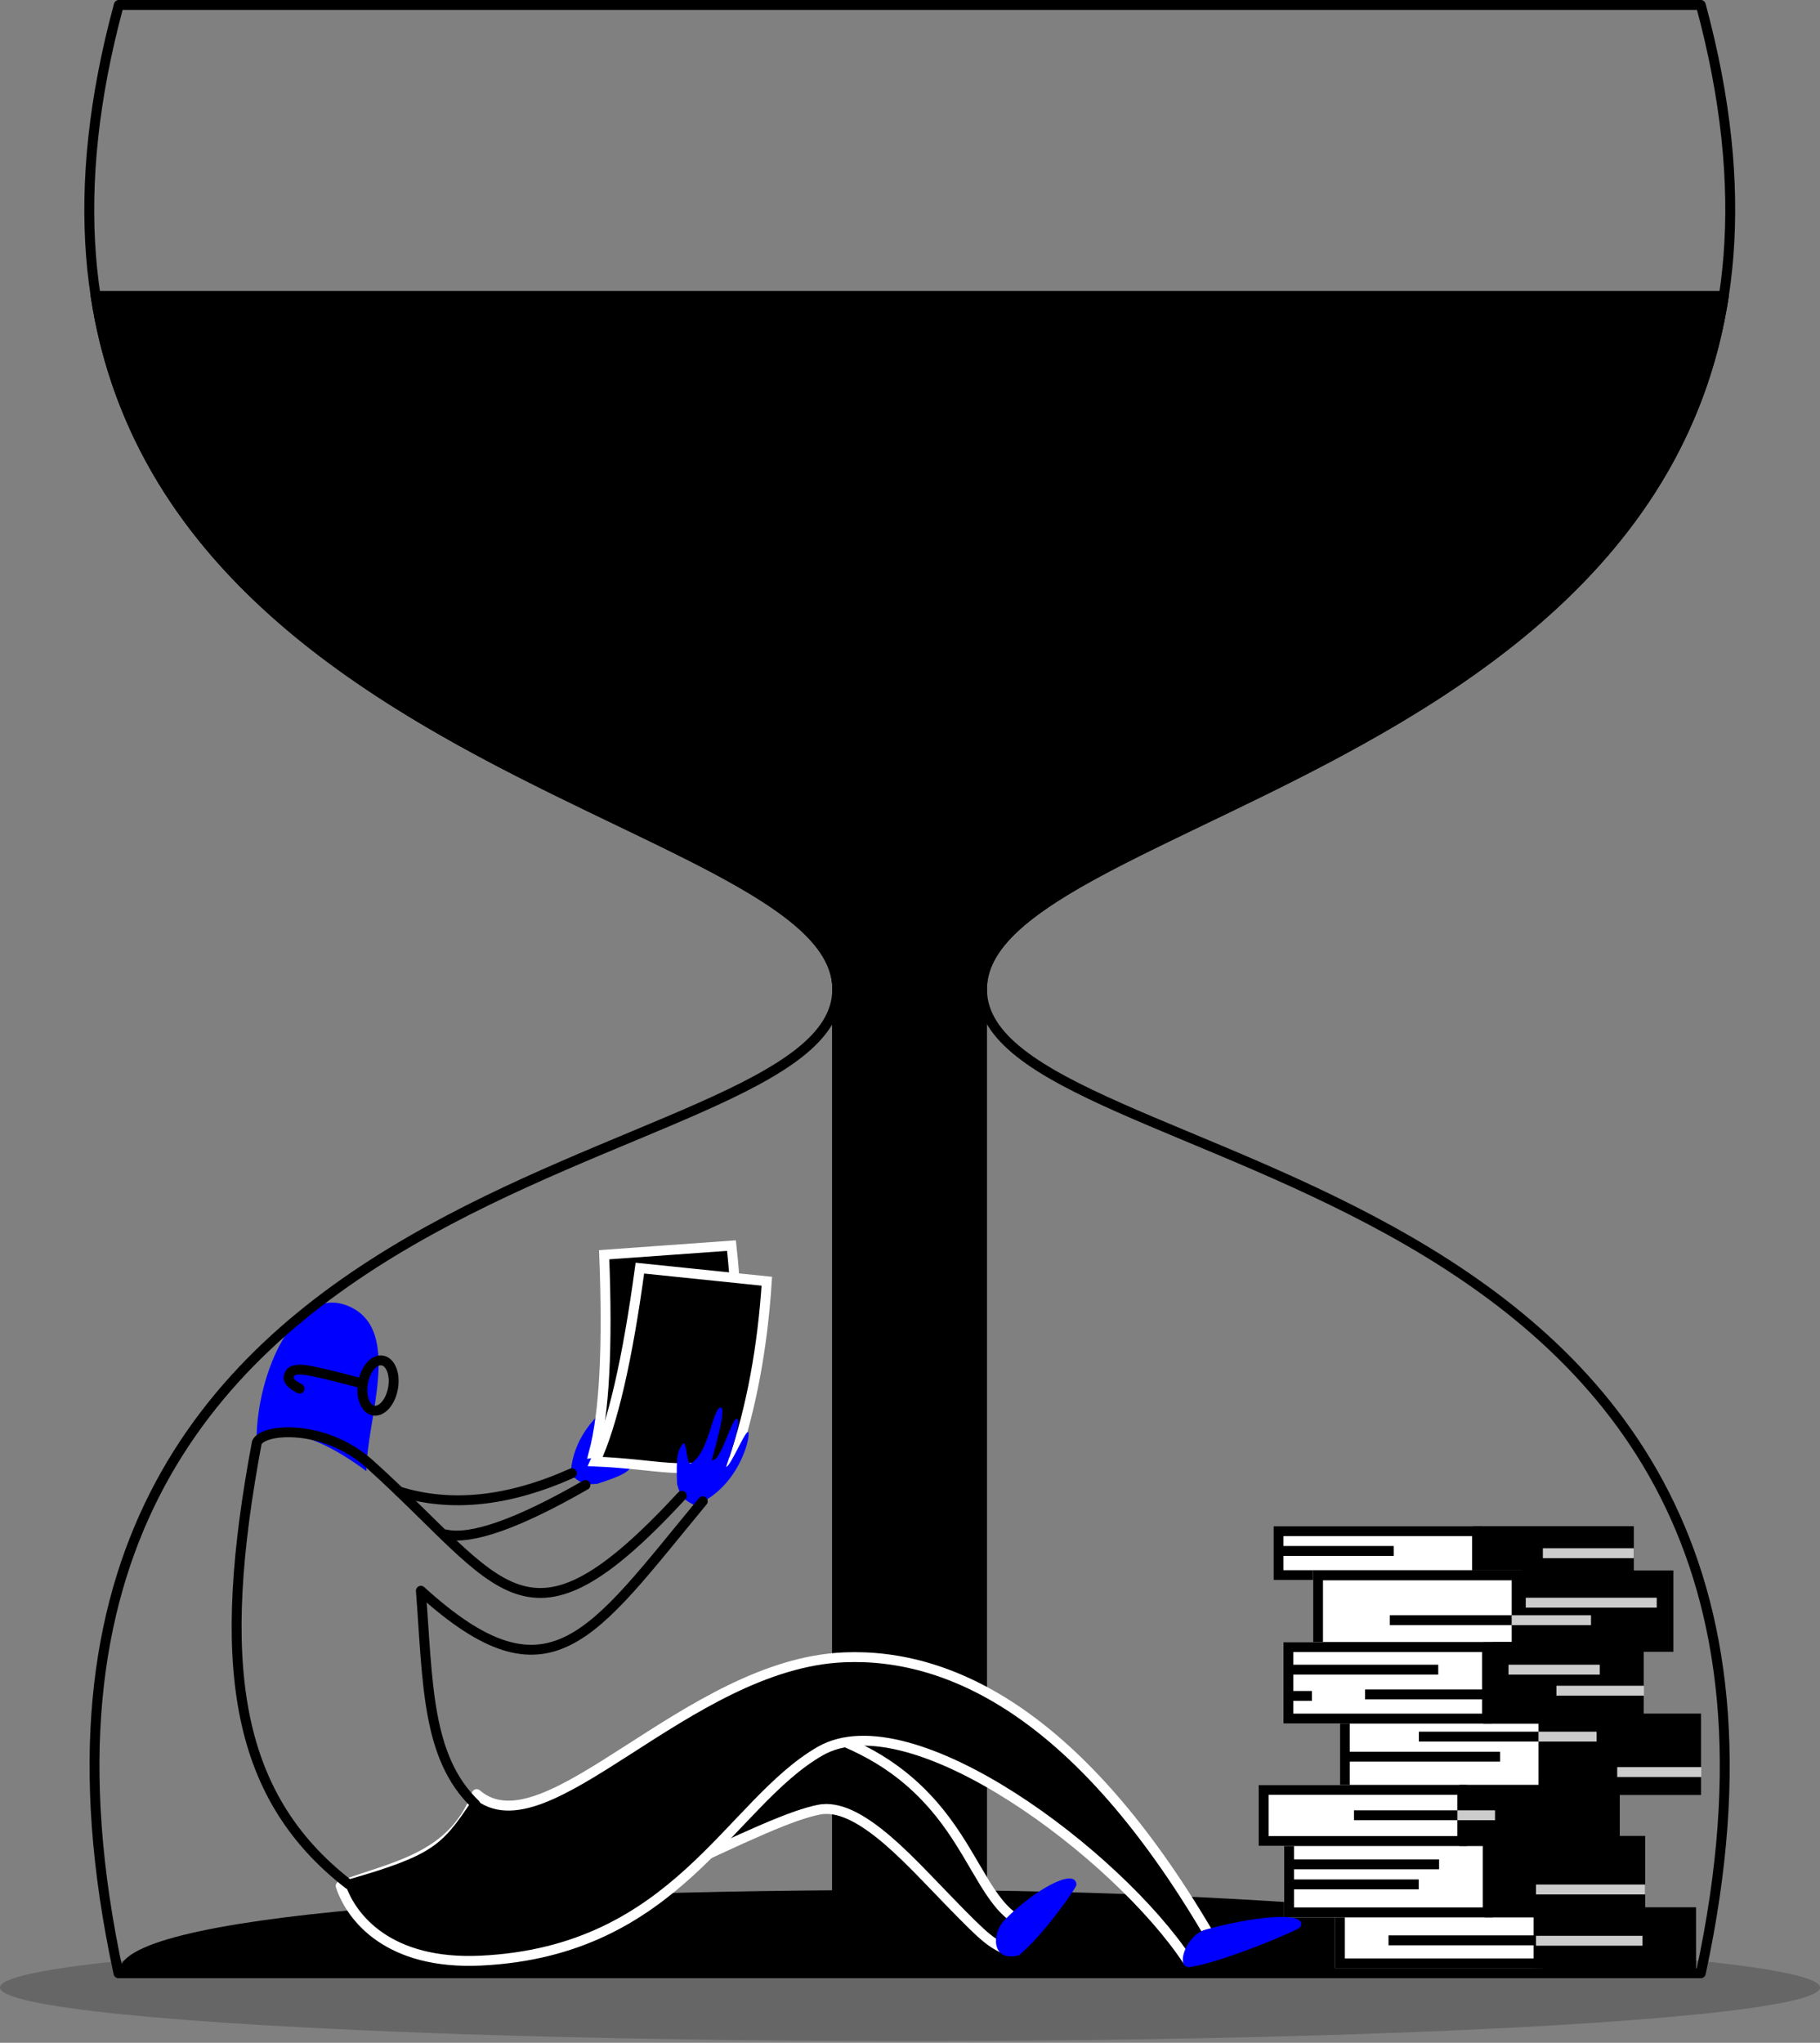 <?xml version="1.0" encoding="UTF-8"?>
<svg width="368px" height="413px" viewBox="0 0 368 413" version="1.1" xmlns="http://www.w3.org/2000/svg" xmlns:xlink="http://www.w3.org/1999/xlink">
    <rect x="0" y="0" width="368" height="413" fill="#808080" stroke="none"/>
    <!-- Generator: Sketch 49.3 (51167) - http://www.bohemiancoding.com/sketch -->
    <title>hourglass</title>
    <desc>Created with Sketch.</desc>
    <defs>
        <path d="M97.375,393.093 C112.333,389.052 152.981,366.35 165.409,363.895 C177.836,361.439 193.798,387.444 203.678,392.213 C204.511,392.615 207.83,389.292 205.9,388.348 C194.788,382.911 195.186,360.47 166.408,350.555 C137.629,340.641 86.907,393.093 97.375,393.093 Z" id="path-1"></path>
        <rect id="path-2" x="0.424" y="0.584" width="42.159" height="12.339"></rect>
        <rect id="path-3" x="-5.68434189e-14" y="0.54" width="42.159" height="10.892"></rect>
        <rect id="path-4" x="0.141" y="0.159" width="42.159" height="16.452"></rect>
        <rect id="path-5" x="-5.68434189e-14" y="0.479" width="42.159" height="16.452"></rect>
        <rect id="path-6" x="0.424" y="0.424" width="42.159" height="16.452"></rect>
        <rect id="path-7" x="0" y="0.848" width="42.159" height="12.339"></rect>
        <rect id="path-8" x="-5.68434189e-14" y="0.979" width="42.159" height="16.452"></rect>
    </defs>
    <g id="Page-1" stroke="none" stroke-width="1" fill="none" fill-rule="evenodd">
        <g id="illustrations" transform="translate(-454, -50)">
            <g id="hourglass" transform="translate(454, 51)">
                <ellipse id="Oval-2" fill="#000000" opacity="0.204" cx="184" cy="400.825" rx="184" ry="10.825"></ellipse>
                <path d="M24.17,381.111 C22.299,393.222 103.861,397.943 183.553,397.943 C263.244,397.943 345.413,389.527 342.936,381.111 C303.295,381.111 64.558,381.111 24.17,381.111 Z" id="Path-8-Copy" fill="#000000" transform="translate(183.564, 389.527) scale(1, -1) translate(-183.564, -389.527) "></path>
                <path d="M169.237,397.943 L169.237,200.149 C169.273,199.761 169.292,199.369 169.292,198.972 C169.292,165.367 33.993,155.14 19.33,58.819 L348.559,58.819 C333.855,155.14 198.559,165.367 198.559,198.972 C198.559,199.06 198.561,265.384 198.566,397.943 L169.237,397.943 Z M198.566,199.368 L198.566,397.943 M169.237,200.149 L169.237,397.943" id="Combined-Shape" stroke="#000000" stroke-width="2" fill="#000000" stroke-linecap="round" stroke-linejoin="round"></path>
                <path d="M51.879,290.139 C51.879,276.61 59.867,258.293 70.677,263.158 C81.487,268.022 74.082,286.003 74.082,296.416 C59.007,285.371 55.354,290.139 51.879,290.139 Z" id="Path-10" fill="#0000FF"></path>
                <path d="M117.969,299.48 C115.115,290.518 121.083,282.357 122.297,281.755 C123.511,281.153 119.292,289.063 119.935,289.641 C121.377,287.264 125.256,280.938 125.983,281.755 C126.711,282.572 121.243,290.014 122.834,291.001 C123.985,289.353 129.309,281.36 129.883,282.9 C130.457,284.441 124.463,290.405 125.022,294.471 C124.9,296.098 129.485,291.889 129.092,293.483 C128.699,295.078 128.103,296.015 123.649,299.48 C120.984,300.739 119.97,300.339 117.969,299.48 Z" id="Path-4-Copy-2" fill="#0000FF" transform="translate(123.563, 290.982) rotate(20) translate(-123.563, -290.982) "></path>
                <g id="Group-2" transform="translate(135.211, 272.215) rotate(25) translate(-135.211, -272.215) translate(113.211, 245.215)" fill="#000000" stroke="#FFFFFF" stroke-width="2">
                    <path d="M4.336,11.653 L28.717,3.206 C33.606,15.731 36.684,27.683 37.953,39.063 C28.887,46.344 25.395,45.647 12.673,50.905 C12.673,42.612 9.894,29.528 4.336,11.653 Z" id="Path-12-Copy" transform="translate(21.144, 27.056) rotate(-10) translate(-21.144, -27.056) "></path>
                    <path d="M9.605,14.209 L33.986,5.763 C38.875,18.288 41.954,30.24 43.222,41.619 C34.157,48.9 30.664,48.204 17.943,53.461 C17.943,45.168 15.163,32.084 9.605,14.209 Z" id="Path-12"></path>
                </g>
                <path d="M137.869,302.122 C135.014,293.161 140.983,285 142.197,284.398 C143.411,283.796 139.192,291.706 139.835,292.284 C141.277,289.907 145.155,283.581 145.883,284.398 C146.611,285.214 141.142,292.656 142.734,293.644 C143.885,291.996 149.209,284.002 149.783,285.543 C150.357,287.084 144.362,293.048 144.922,297.114 C144.8,298.741 149.385,294.531 148.992,296.126 C148.599,297.721 148.003,298.658 143.549,302.122 C140.884,303.382 139.869,302.982 137.869,302.122 Z" id="Path-4-Copy" fill="#0000FF" transform="translate(143.463, 293.625) scale(-1, 1) rotate(-50) translate(-143.463, -293.625) "></path>
                <g id="Path-11-Copy" stroke-linecap="round" stroke-linejoin="round">
                    <use fill="#000000" fill-rule="evenodd" xlink:href="#path-1"></use>
                    <path stroke="#FFFFFF" stroke-width="2" d="M97.375,394.093 C95.336,394.093 94.566,392.597 95.201,390.561 C95.683,389.014 96.962,386.922 98.911,384.435 C102.916,379.326 109.366,373.023 116.553,367.323 C135.049,352.652 153.6,345.086 166.733,349.61 C177.755,353.407 185.262,359.13 191.188,367.083 C192.685,369.092 194.033,371.161 195.591,373.765 C195.837,374.176 198.435,378.619 199.162,379.794 C201.716,383.92 203.745,386.18 206.34,387.45 C207.968,388.247 207.769,389.902 206.617,391.396 C205.626,392.681 204.262,393.605 203.243,393.113 C199.678,391.392 198.639,390.394 187.711,379.038 C184.292,375.486 181.845,373.093 179.418,371.015 C173.855,366.252 169.365,364.132 165.602,364.876 C160.354,365.913 152.478,369.389 131.109,379.595 C130.983,379.656 130.983,379.656 130.857,379.716 C111.744,388.844 103.689,392.423 97.636,394.058 L97.508,394.093 L97.375,394.093 Z"></path>
                </g>
                <path d="M213.854,382.167 C205.528,382.793 196.442,386.236 199.038,388.69 C199.038,389.096 211.477,390.171 217.48,388.959 C222.207,385.557 217.598,381.886 213.854,382.167 Z" id="Path-6-Copy-2" fill="#0000FF" transform="translate(209.038, 385.835) scale(-1, 1) rotate(50) translate(-209.038, -385.835) "></path>
                <path d="M244.171,389.604 C218.702,346.431 192.877,333.15 170.686,334.069 C138.852,335.387 110.34,373.745 96.378,361.725 C91.532,374.723 79.337,376.332 68.88,380.293 C71.031,386.736 78.568,396.292 97.262,395.387 C136.84,393.473 147.438,363.617 165.831,353.037 C184.225,342.457 226.05,374.061 240.128,395.387" id="Path-11" stroke="#FFFFFF" stroke-width="2" fill="#000000" stroke-linecap="round" stroke-linejoin="round"></path>
                <path d="M142.099,302.517 C119.589,329.694 111.229,344.357 85.099,320.612 C86.538,339.174 86.196,354.267 96.128,363.797 C90.083,372.862 87.935,375.04 70.554,379.999 C46.91,361.717 43.711,334.441 51.933,290.631 C53.231,287.727 65.718,286.855 74.8,295.039 C101.947,319.496 106.092,335.756 137.855,301.416" id="Path-9" stroke="#000000" stroke-width="2" stroke-linecap="round" stroke-linejoin="round"></path>
                <g id="pile" transform="translate(254.504, 307.021)">
                    <g id="Group-8" transform="translate(15, 77)">
                        <g id="Rectangle-Copy-8">
                            <use fill="#FFFFFF" fill-rule="evenodd" xlink:href="#path-2"></use>
                            <rect stroke="#000000" stroke-width="2" x="1.424" y="1.584" width="40.159" height="10.339"></rect>
                        </g>
                        <rect id="Rectangle-Copy-9" fill="#000000" x="41" y="0.584" width="32.432" height="12.339"></rect>
                        <path d="M12.249,7.267 L41.041,7.267" id="Line-Copy-13" stroke="#000000" stroke-width="2" stroke-linecap="square"></path>
                        <path d="M42.069,7.352 L61.607,7.352" id="Line-Copy-27" stroke="#CCCCCC" stroke-width="2" stroke-linecap="square"></path>
                    </g>
                    <g id="Group-5" transform="translate(3, 0)">
                        <g id="Rectangle-Copy-12">
                            <use fill="#FFFFFF" fill-rule="evenodd" xlink:href="#path-3"></use>
                            <rect stroke="#000000" stroke-width="2" x="1" y="1.54" width="40.159" height="8.892"></rect>
                        </g>
                        <rect id="Rectangle-Copy-13" fill="#000000" x="40.416" y="0.54" width="32.432" height="10.892"></rect>
                        <path d="M1.996,5.542 L23.306,5.542" id="Line-Copy-31" stroke="#000000" stroke-width="2" stroke-linecap="square"></path>
                        <path d="M55.461,6 L71.852,6" id="Line-Copy-41" stroke="#CCCCCC" stroke-width="2" stroke-linecap="square"></path>
                    </g>
                    <g id="Group" transform="translate(5, 63)">
                        <g id="Rectangle-Copy-6">
                            <use fill="#FFFFFF" fill-rule="evenodd" xlink:href="#path-4"></use>
                            <rect stroke="#000000" stroke-width="2" x="1.141" y="1.159" width="40.159" height="14.452"></rect>
                        </g>
                        <rect id="Rectangle-Copy-7" fill="#000000" x="40.717" y="0.159" width="32.432" height="16.452"></rect>
                        <path d="M1.684,5.9 L30.476,5.9" id="Line-Copy-8" stroke="#000000" stroke-width="2" stroke-linecap="square"></path>
                        <path d="M52.069,10.985 L72.134,10.985" id="Line-Copy-23" stroke="#CCCCCC" stroke-width="2" stroke-linecap="square"></path>
                        <path d="M1.684,9.956 L26.362,9.956" id="Line-Copy-9" stroke="#000000" stroke-width="2" stroke-linecap="square"></path>
                    </g>
                    <g id="Group-4" transform="translate(11, 9)">
                        <g id="Rectangle-Copy-10">
                            <use fill="#FFFFFF" fill-rule="evenodd" xlink:href="#path-5"></use>
                            <rect stroke="#000000" stroke-width="2" x="1" y="1.479" width="40.159" height="14.452"></rect>
                        </g>
                        <rect id="Rectangle-Copy-11" fill="#000000" x="40.416" y="0.479" width="32.432" height="16.452"></rect>
                        <path d="M44,7 L68.482,7" id="Line-Copy-42" stroke="#CCCCCC" stroke-width="2" stroke-linecap="square"></path>
                        <path d="M16.514,10.542 L39.166,10.542" id="Line-Copy-34" stroke="#000000" stroke-width="2" stroke-linecap="square"></path>
                        <path d="M41.179,10.542 L55.193,10.542" id="Line-Copy-43" stroke="#CCCCCC" stroke-width="2" stroke-linecap="square"></path>
                    </g>
                    <g id="Group-7" transform="translate(16, 38)">
                        <g id="Rectangle-Copy-2">
                            <use fill="#FFFFFF" fill-rule="evenodd" xlink:href="#path-6"></use>
                            <rect stroke="#000000" stroke-width="2" x="1.424" y="1.424" width="40.159" height="14.452"></rect>
                        </g>
                        <rect id="Rectangle-Copy-3" fill="#000000" x="41" y="0.424" width="32.432" height="16.452"></rect>
                        <path d="M1.967,9.136 L31.81,9.136" id="Line-Copy-30" stroke="#000000" stroke-width="2" stroke-linecap="square"></path>
                        <path d="M41,5.08 L51.324,5.08" id="Line-Copy-15" stroke="#CCCCCC" stroke-width="2" stroke-linecap="square"></path>
                        <path d="M57.494,12.249 L72.496,12.249" id="Line-Copy-17" stroke="#CCCCCC" stroke-width="2" stroke-linecap="square"></path>
                        <path d="M17.391,5.08 L39.576,5.08" id="Line-Copy-5" stroke="#000000" stroke-width="2" stroke-linecap="square"></path>
                    </g>
                    <g id="Group-3" transform="translate(0, 52)">
                        <g id="Rectangle-Copy-4">
                            <use fill="#FFFFFF" fill-rule="evenodd" xlink:href="#path-7"></use>
                            <rect stroke="#000000" stroke-width="2" x="1" y="1.848" width="40.159" height="10.339"></rect>
                        </g>
                        <rect id="Rectangle-Copy-5" fill="#000000" x="40.576" y="0.848" width="32.432" height="12.339"></rect>
                        <path d="M41.207,6.979 L46.787,6.979" id="Line-Copy-14" stroke="#CCCCCC" stroke-width="2" stroke-linecap="square"></path>
                        <path d="M20.267,6.979 L39.15,6.979" id="Line-Copy-7" stroke="#000000" stroke-width="2" stroke-linecap="square"></path>
                    </g>
                    <g id="Group-6" transform="translate(5, 23)">
                        <g id="Rectangle">
                            <use fill="#FFFFFF" fill-rule="evenodd" xlink:href="#path-8"></use>
                            <rect stroke="#000000" stroke-width="2" x="1" y="1.979" width="40.159" height="14.452"></rect>
                        </g>
                        <rect id="Rectangle-Copy" fill="#000000" x="40.416" y="1" width="32.432" height="16.452"></rect>
                        <path d="M1.514,6.542 L30.306,6.542" id="Line" stroke="#000000" stroke-width="2" stroke-linecap="square"></path>
                        <path d="M56.211,10.797 L71.896,10.797" id="Line-Copy-18" stroke="#CCCCCC" stroke-width="2" stroke-linecap="square"></path>
                        <path d="M46.514,6.542 L62.967,6.542" id="Line-Copy-20" stroke="#CCCCCC" stroke-width="2" stroke-linecap="square"></path>
                        <path d="M17.514,11.542 L42.193,11.542" id="Line-Copy-3" stroke="#000000" stroke-width="2" stroke-linecap="square"></path>
                        <path d="M1.684,11.853 L4.769,11.853" id="Line-Copy-4" stroke="#000000" stroke-width="2" stroke-linecap="square"></path>
                    </g>
                </g>
                <path d="M256.699,386.85 C247.58,387.536 235.584,390.219 238.428,392.906 C238.428,393.351 255.495,394.234 262.07,392.906 C265.33,392.248 260.8,386.542 256.699,386.85 Z" id="Path-6-Copy" fill="#0000FF" transform="translate(250.593, 390.223) scale(-1, 1) rotate(20) translate(-250.593, -390.223) "></path>
                <path d="M169.292,198.972 C169.292,238.436 -12.567,229.147 23.956,397.943 L343.896,397.943 C380.419,229.147 198.559,238.436 198.559,198.972 C198.559,159.508 385.15,152.285 343.896,1.01285668e-13 L24.023,1.01285668e-13 C-17.299,152.285 169.292,159.508 169.292,198.972 Z" id="Path-7" stroke="#000000" stroke-width="2" stroke-linecap="round" stroke-linejoin="round"></path>
                <path d="M80.736,300.55 C91.209,303.804 102.838,302.571 115.624,296.853" id="Path-14" stroke="#000000" stroke-width="2" stroke-linecap="round" stroke-linejoin="round"></path>
                <path d="M90.115,309.228 C95.317,310.392 104.737,307.06 118.376,299.233" id="Path-15" stroke="#000000" stroke-width="2" stroke-linecap="round" stroke-linejoin="round"></path>
                <ellipse id="Oval-3" stroke="#000000" stroke-width="2" transform="translate(76.429, 279.121) rotate(10) translate(-76.429, -279.121) " cx="76.429" cy="279.121" rx="3.085" ry="5.141"></ellipse>
                <path d="M73.059,278.653 C66.737,276.983 62.887,276.084 61.509,275.958 C59.442,275.768 58.657,276.142 58.37,277.306 C58.179,278.081 58.914,278.894 60.575,279.744" id="Path-13" stroke="#000000" stroke-width="2" stroke-linecap="round" stroke-linejoin="round"></path>
            </g>
        </g>
    </g>
</svg>
